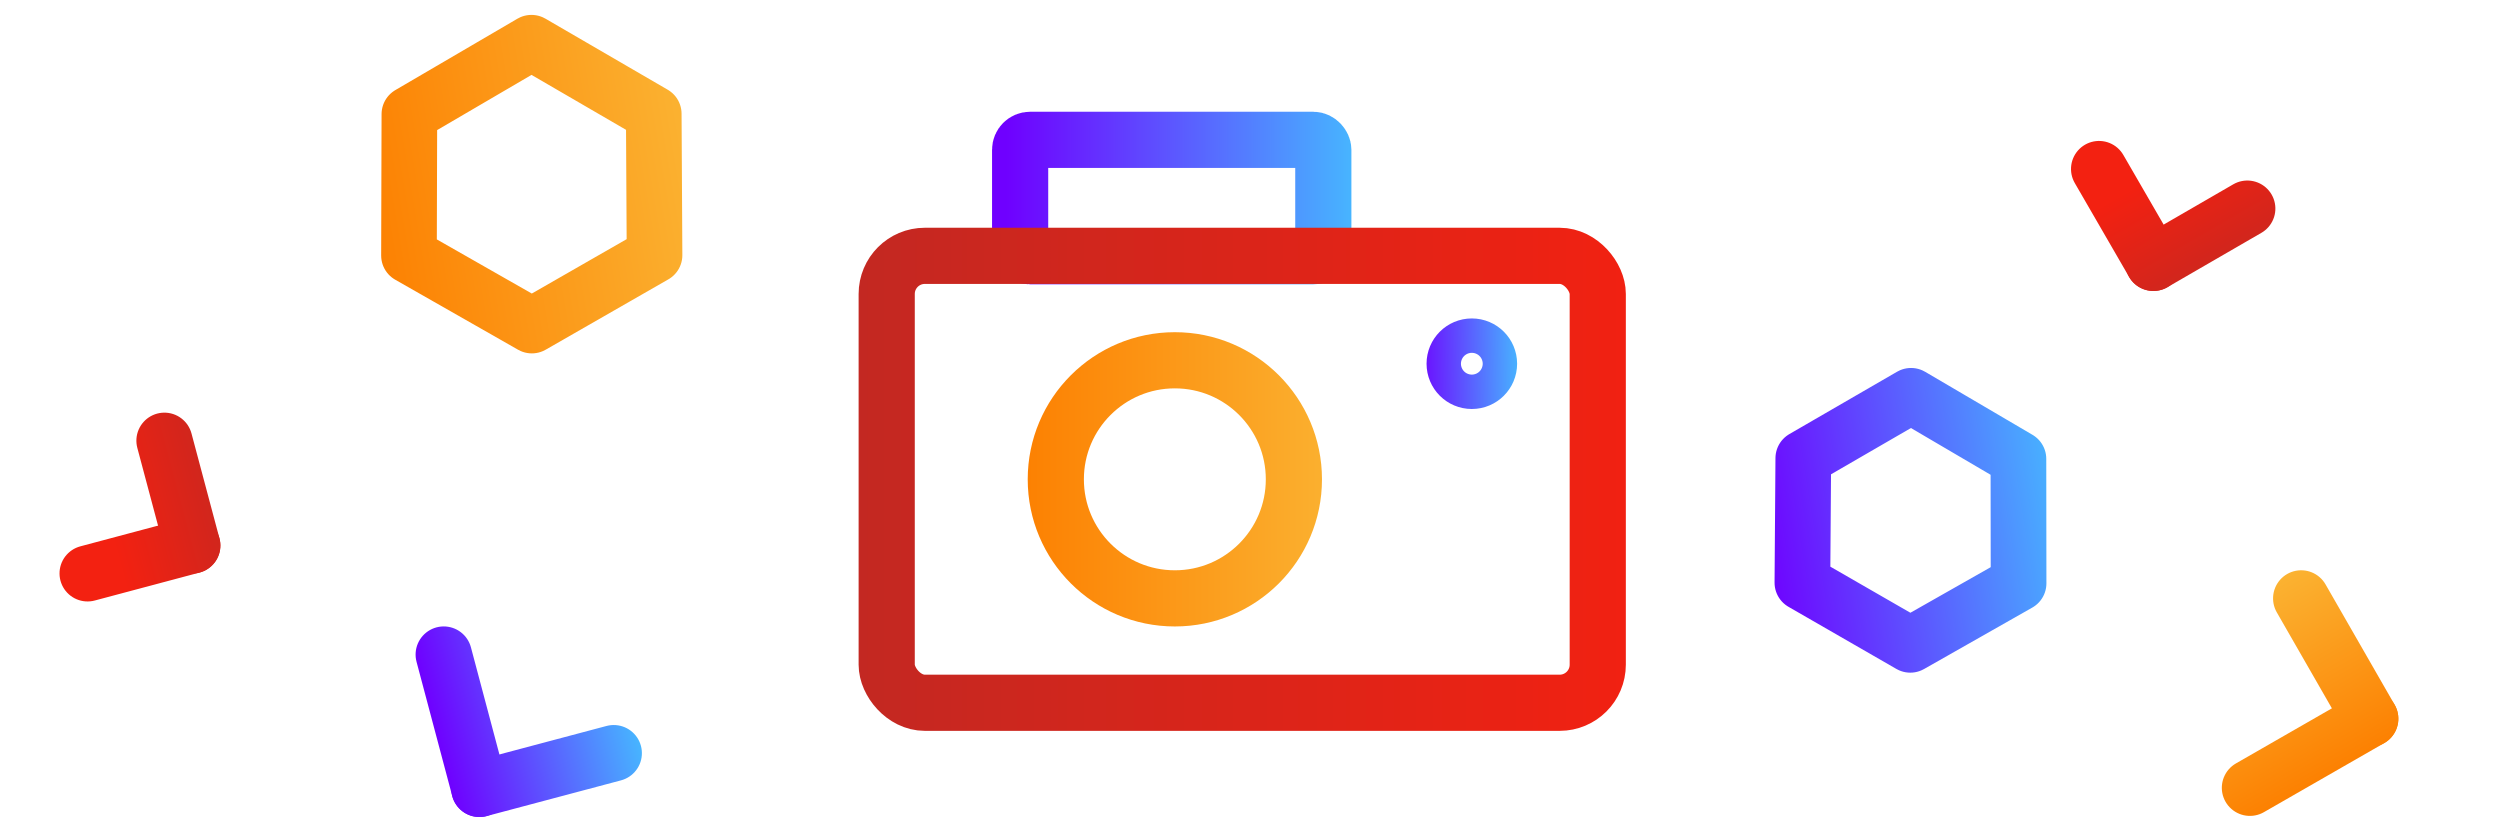 <?xml version="1.0" encoding="UTF-8" standalone="no"?>
<svg
   xmlns:dc="http://purl.org/dc/elements/1.1/"
   xmlns:cc="http://creativecommons.org/ns#"
   xmlns:rdf="http://www.w3.org/1999/02/22-rdf-syntax-ns#"
   xmlns:svg="http://www.w3.org/2000/svg"
   xmlns="http://www.w3.org/2000/svg"
   xmlns:xlink="http://www.w3.org/1999/xlink"
   id="svg5305"
   version="1.1"
   viewBox="0 0 158.75 52.917"
   height="200"
   width="600">
  <defs
     id="defs5299">
    <linearGradient
       y2="783.337"
       x2="-558.387"
       y1="783.337"
       x1="-583.651"
       gradientUnits="userSpaceOnUse"
       id="linearGradient2054-1-1"
       xlink:href="#linearGradient2378-7" />
    <linearGradient
       id="linearGradient2378-7">
      <stop
         id="stop2374"
         offset="0"
         style="stop-color:#6f00ff;stop-opacity:1" />
      <stop
         id="stop2376"
         offset="1"
         style="stop-color:#47b5ff;stop-opacity:1" />
    </linearGradient>
    <linearGradient
       y2="783.337"
       x2="-558.387"
       y1="783.337"
       x1="-583.651"
       gradientUnits="userSpaceOnUse"
       id="linearGradient7098"
       xlink:href="#linearGradient2533" />
    <linearGradient
       id="linearGradient2533">
      <stop
         id="stop2529"
         offset="0"
         style="stop-color:#c22822;stop-opacity:1;" />
      <stop
         id="stop2531"
         offset="1"
         style="stop-color:#f32111;stop-opacity:1" />
    </linearGradient>
    <linearGradient
       gradientUnits="userSpaceOnUse"
       y2="783.337"
       x2="-549.244"
       y1="783.337"
       x1="-574.508"
       id="linearGradient2175"
       xlink:href="#linearGradient30332" />
    <linearGradient
       id="linearGradient30332">
      <stop
         id="stop30328"
         offset="0"
         style="stop-color:#fc8102;stop-opacity:1" />
      <stop
         id="stop30330"
         offset="1"
         style="stop-color:#fbb231;stop-opacity:1" />
    </linearGradient>
    <linearGradient
       gradientUnits="userSpaceOnUse"
       y2="783.337"
       x2="-548.977"
       y1="783.337"
       x1="-574.775"
       id="linearGradient3624"
       xlink:href="#linearGradient2378-7" />
    <linearGradient
       gradientUnits="userSpaceOnUse"
       y2="1077.72"
       x2="-721.567"
       y1="1077.72"
       x1="-915.441"
       id="linearGradient1876"
       xlink:href="#linearGradient2378-7" />
    <linearGradient
       gradientUnits="userSpaceOnUse"
       y2="1077.72"
       x2="-728.788"
       y1="1077.72"
       x1="-908.221"
       id="linearGradient1868"
       xlink:href="#linearGradient30332" />
    <linearGradient
       y2="572.844"
       x2="-491.084"
       y1="573.987"
       x1="-571.319"
       gradientTransform="matrix(0.031,0,0,0.031,77.011,254.162)"
       gradientUnits="userSpaceOnUse"
       id="linearGradient5025"
       xlink:href="#linearGradient2378-7" />
    <linearGradient
       gradientUnits="userSpaceOnUse"
       y2="573.225"
       x2="-510.528"
       y1="573.225"
       x1="-544.63"
       id="linearGradient2883-8"
       xlink:href="#linearGradient30332"
       gradientTransform="matrix(0.214,0,0,0.214,166.746,151.785)" />
    <linearGradient
       gradientUnits="userSpaceOnUse"
       y2="620.718"
       x2="-583.671"
       y1="620.718"
       x1="-645.583"
       id="linearGradient2907-1"
       xlink:href="#linearGradient2533"
       gradientTransform="matrix(0.31,0,0,0.208,245.972,145.345)" />
    <linearGradient
       y2="620.718"
       x2="-583.671"
       y1="620.718"
       x1="-645.583"
       gradientTransform="matrix(0.132,0,0,0.054,134.908,234.352)"
       gradientUnits="userSpaceOnUse"
       id="linearGradient5021"
       xlink:href="#linearGradient2378-7" />
    <linearGradient
       y2="783.337"
       x2="-548.977"
       y1="783.337"
       x1="-574.775"
       gradientUnits="userSpaceOnUse"
       id="linearGradient7517"
       xlink:href="#linearGradient2378-7" />
    <linearGradient
       y2="783.337"
       x2="-548.977"
       y1="783.337"
       x1="-574.775"
       gradientUnits="userSpaceOnUse"
       id="linearGradient7519"
       xlink:href="#linearGradient2378-7" />
    <linearGradient
       y2="783.337"
       x2="-558.387"
       y1="783.337"
       x1="-583.651"
       gradientUnits="userSpaceOnUse"
       id="linearGradient7521"
       xlink:href="#linearGradient2533" />
    <linearGradient
       y2="783.337"
       x2="-558.387"
       y1="783.337"
       x1="-583.651"
       gradientUnits="userSpaceOnUse"
       id="linearGradient7523"
       xlink:href="#linearGradient2533" />
    <linearGradient
       y2="783.337"
       x2="-558.387"
       y1="783.337"
       x1="-583.651"
       gradientUnits="userSpaceOnUse"
       id="linearGradient7525"
       xlink:href="#linearGradient2533" />
    <linearGradient
       y2="783.337"
       x2="-549.244"
       y1="783.337"
       x1="-574.508"
       gradientUnits="userSpaceOnUse"
       id="linearGradient7527"
       xlink:href="#linearGradient30332" />
    <linearGradient
       y2="783.337"
       x2="-549.244"
       y1="783.337"
       x1="-574.508"
       gradientUnits="userSpaceOnUse"
       id="linearGradient7529"
       xlink:href="#linearGradient30332" />
    <linearGradient
       y2="783.337"
       x2="-558.387"
       y1="783.337"
       x1="-583.651"
       gradientUnits="userSpaceOnUse"
       id="linearGradient7531"
       xlink:href="#linearGradient2533" />
  </defs>
  <g
     transform="translate(0,-244.083)"
     id="layer1">
    <g
       transform="matrix(2.696,0,0,2.696,-70.078,-465.936)"
       id="g7551">
      <rect
         style="opacity:1;fill:none;fill-opacity:1;fill-rule:nonzero;stroke:url(#linearGradient5021);stroke-width:1.323;stroke-linecap:round;stroke-linejoin:round;stroke-miterlimit:4;stroke-dasharray:none;stroke-dashoffset:0;stroke-opacity:1;paint-order:normal"
         id="rect5019"
         width="7.141"
         height="2.741"
         x="50.021"
         y="266.654"
         ry="0.234" />
      <rect
         ry="0.898"
         y="269.386"
         x="46.878"
         height="10.527"
         width="16.748"
         id="rect2817-7"
         style="opacity:1;fill:none;fill-opacity:1;fill-rule:nonzero;stroke:url(#linearGradient2907-1);stroke-width:1.323;stroke-linecap:round;stroke-linejoin:round;stroke-miterlimit:4;stroke-dasharray:none;stroke-dashoffset:0;stroke-opacity:1;paint-order:normal" />
      <ellipse
         style="opacity:1;fill:none;fill-opacity:1;fill-rule:nonzero;stroke:url(#linearGradient2883-8);stroke-width:1.323;stroke-linecap:round;stroke-linejoin:round;stroke-miterlimit:4;stroke-dasharray:none;stroke-dashoffset:0;stroke-opacity:1;paint-order:normal"
         id="ellipse2803-0"
         cx="53.665"
         cy="274.65"
         rx="2.804"
         ry="2.804" />
      <ellipse
         ry="0.405"
         rx="0.405"
         cy="271.927"
         cx="60.66"
         id="ellipse5023"
         style="opacity:1;fill:none;fill-opacity:1;fill-rule:nonzero;stroke:url(#linearGradient5025);stroke-width:1.323;stroke-linecap:round;stroke-linejoin:round;stroke-miterlimit:4;stroke-dasharray:none;stroke-dashoffset:0;stroke-opacity:1;paint-order:normal" />
      <path
         transform="matrix(0.042,-0.007,0.007,0.042,65.34,216.705)"
         d="m -757.709,1127.674 -73.344,27.237 -60.679,-49.39 13.084,-77.137 73.112,-27.855 60.26,49.9 z"
         id="path1845"
         style="opacity:1;fill:none;fill-opacity:1;fill-rule:nonzero;stroke:url(#linearGradient1868);stroke-width:30.767;stroke-linecap:round;stroke-linejoin:round;stroke-miterlimit:4;stroke-dasharray:none;stroke-dashoffset:0;stroke-opacity:1;paint-order:normal" />
      <path
         transform="matrix(0.037,-0.006,0.006,0.037,94.807,230.83)"
         d="m -757.709,1127.674 -73.344,27.237 -60.679,-49.39 13.084,-77.137 73.112,-27.855 60.26,49.9 z"
         id="path1845-3"
         style="opacity:1;fill:none;fill-opacity:1;fill-rule:nonzero;stroke:url(#linearGradient1876);stroke-width:34.986;stroke-linecap:round;stroke-linejoin:round;stroke-miterlimit:4;stroke-dasharray:none;stroke-dashoffset:0;stroke-opacity:1;paint-order:normal" />
      <g
         id="g2052"
         style="stroke:url(#linearGradient3624);stroke-width:7.406;stroke-miterlimit:4;stroke-dasharray:none;stroke-opacity:1"
         transform="matrix(0.173,-0.046,0.046,0.173,99.618,118.575)">
        <path
           style="fill:none;stroke:url(#linearGradient7517);stroke-width:7.406;stroke-linecap:round;stroke-linejoin:miter;stroke-miterlimit:4;stroke-dasharray:none;stroke-opacity:1"
           d="m -571.019,792.48 18.286,2.4e-4"
           id="path4097-2" />
        <path
           id="path4099-6"
           d="m -571.019,792.48 2.5e-4,-18.286"
           style="fill:none;stroke:url(#linearGradient7519);stroke-width:7.406;stroke-linecap:round;stroke-linejoin:miter;stroke-miterlimit:4;stroke-dasharray:none;stroke-opacity:1" />
      </g>
      <g
         id="g2052-0"
         style="stroke:url(#linearGradient7525);stroke-width:9.451;stroke-miterlimit:4;stroke-dasharray:none"
         transform="matrix(-0.07,-0.121,-0.121,0.07,132.632,144.986)">
        <path
           style="fill:none;stroke:url(#linearGradient7521);stroke-width:9.451;stroke-linecap:round;stroke-linejoin:miter;stroke-miterlimit:4;stroke-dasharray:none;stroke-opacity:1"
           d="m -571.019,792.48 18.286,2.4e-4"
           id="path4097-2-2" />
        <path
           id="path4099-6-3"
           d="m -571.019,792.48 2.5e-4,-18.286"
           style="fill:none;stroke:url(#linearGradient7523);stroke-width:9.451;stroke-linecap:round;stroke-linejoin:miter;stroke-miterlimit:4;stroke-dasharray:none;stroke-opacity:1" />
      </g>
      <g
         id="g2052-0-7"
         style="stroke:url(#linearGradient2175);stroke-width:7.406;stroke-miterlimit:4;stroke-dasharray:none;stroke-opacity:1"
         transform="matrix(-0.089,-0.155,0.155,-0.089,-91.834,262.311)">
        <path
           style="fill:none;stroke:url(#linearGradient7527);stroke-width:7.406;stroke-linecap:round;stroke-linejoin:miter;stroke-miterlimit:4;stroke-dasharray:none;stroke-opacity:1"
           d="m -571.019,792.48 18.286,2.4e-4"
           id="path4097-2-2-3" />
        <path
           id="path4099-6-3-6"
           d="m -571.019,792.48 2.5e-4,-18.286"
           style="fill:none;stroke:url(#linearGradient7529);stroke-width:7.406;stroke-linecap:round;stroke-linejoin:miter;stroke-miterlimit:4;stroke-dasharray:none;stroke-opacity:1" />
      </g>
      <g
         id="g2052-0-78"
         style="stroke:url(#linearGradient2054-1-1);stroke-width:9.451;stroke-miterlimit:4;stroke-dasharray:none"
         transform="matrix(-0.135,0.036,0.036,0.135,-75.093,189.78)">
        <path
           style="fill:none;stroke:url(#linearGradient7531);stroke-width:9.451;stroke-linecap:round;stroke-linejoin:miter;stroke-miterlimit:4;stroke-dasharray:none;stroke-opacity:1"
           d="m -571.019,792.48 18.286,2.4e-4"
           id="path4097-2-2-4" />
        <path
           id="path4099-6-3-5"
           d="m -571.019,792.48 2.5e-4,-18.286"
           style="fill:none;stroke:url(#linearGradient7098);stroke-width:9.451;stroke-linecap:round;stroke-linejoin:miter;stroke-miterlimit:4;stroke-dasharray:none;stroke-opacity:1" />
      </g>
    </g>
  </g>
</svg>
